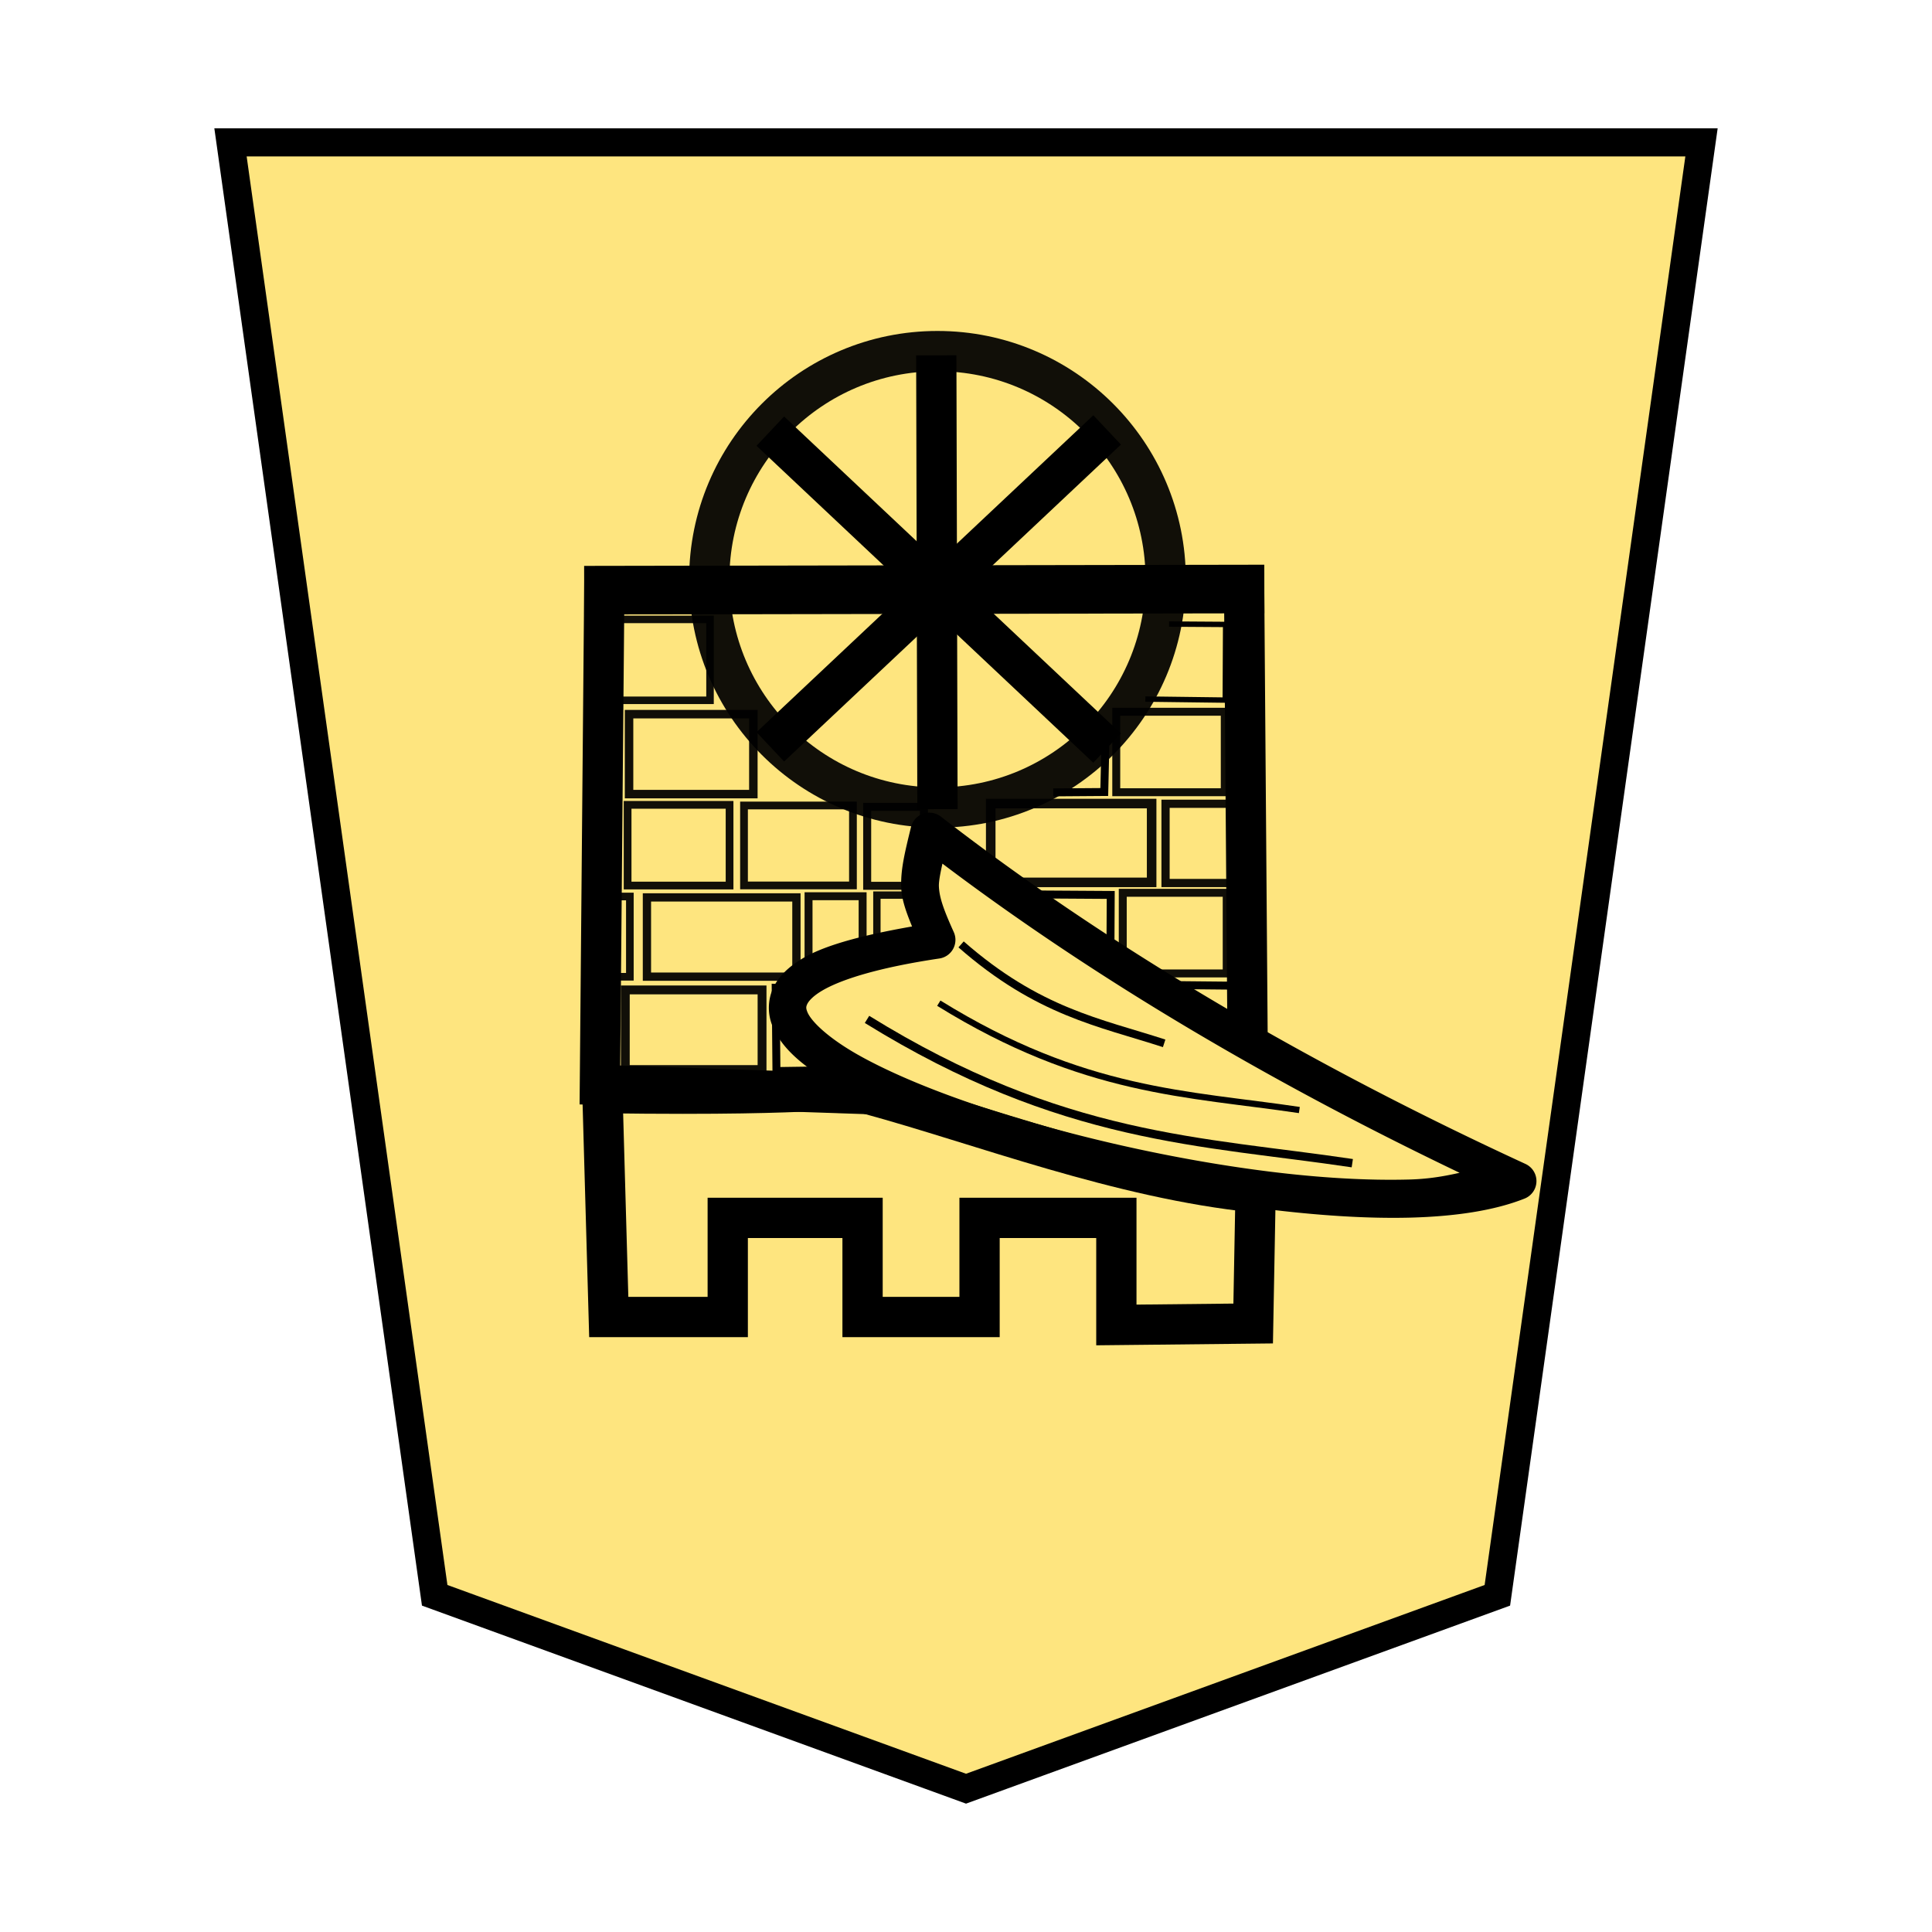 <svg xmlns="http://www.w3.org/2000/svg" width="136" height="136" viewBox="0 0 35.983 35.983"><path fill="#fee57f" stroke="#000" stroke-width=".523" d="M27.888 29.712l-9.896 3.602-9.896-3.602-3.803-27.06H31.69z"/><path d="M23.34 24.65l.045-2.441c-2.531-.258-5.112-1.26-7.205-1.83-.767-.186-.387.042-4.96-.02l.118 4.17h2.216v-1.846h2.511v1.846h2.179v-1.846h2.548v1.994z" fill="none" stroke="#000" stroke-width=".75"/><path opacity=".93" fill="none" stroke="#000" stroke-width=".148" stroke-linecap="square" paint-order="fill markers stroke" d="M16.066 17.862h-1.007v-1.17h1.007z"/><path style="line-height:normal;font-variant-ligatures:normal;font-variant-position:normal;font-variant-caps:normal;font-variant-numeric:normal;font-variant-alternates:normal;font-feature-settings:normal;text-indent:0;text-align:start;text-decoration-line:none;text-decoration-style:solid;text-decoration-color:#000;text-transform:none;text-orientation:mixed;white-space:normal;shape-padding:0;isolation:auto;mix-blend-mode:normal;solid-color:#000;solid-opacity:1" d="M26.264 22.553c.82-.022 1.536-.128 2.085-.346a.226.226 0 00.011-.415c-3.928-1.81-7.685-3.983-10.914-6.485a.226.226 0 00-.357.125c-.12.491-.194.793-.178 1.11.012.242.129.514.251.81-.962.162-1.72.35-2.15.606-.239.142-.413.306-.504.507a.77.77 0 00.008.628c.175.396.593.72 1.168 1.048.575.326 1.316.641 2.159.934 1.685.584 3.775 1.072 5.709 1.314.967.121 1.892.185 2.712.164zm-.007-.46c-.79.022-1.7-.032-2.649-.151-1.899-.238-3.968-.722-5.618-1.294-.825-.286-1.544-.595-2.082-.9-.538-.306-.884-.622-.98-.837-.047-.107-.047-.175-.008-.26.038-.083.135-.193.325-.306.38-.226 1.11-.45 2.233-.617a.226.226 0 00.172-.316c-.198-.438-.277-.667-.288-.893-.008-.151.06-.413.11-.652 3.025 2.305 6.477 4.31 10.092 6.018-.4.089-.77.193-1.307.208z" color="#000" font-weight="400" font-family="sans-serif" overflow="visible" stroke="#000" stroke-width=".25" stroke-linejoin="round"/><path d="M23.236 19.408l-.067-8.79M16.623 20.393l-5.45-.186.085-9.592" fill="none" stroke="#000" stroke-width=".75"/><circle cx="-48.977" cy="266.331" r="6.214" opacity=".93" fill="none" stroke="#000" stroke-width="1.097" stroke-linecap="square" paint-order="fill markers stroke" transform="rotate(180 -8.02 96.48) scale(.684)"/><g fill="none" stroke="#000"><path d="M17.46 15.07l-.022-8.452" stroke-width=".75"/><path d="M10.88 10.992l12.668-.022" stroke-width=".905"/><path d="M14.347 8.03l6.272 5.903M20.62 8.007l-6.273 5.903" stroke-width=".75"/></g><path d="M16.148 18.986c3.642 2.255 6.246 2.261 9.038 2.678" fill="none" stroke="#000" stroke-width=".156"/><path d="M17.485 18.684c2.706 1.676 4.64 1.68 6.715 1.99" fill="none" stroke="#000" stroke-width=".116"/><path d="M17.9 17.589c1.437 1.26 2.583 1.454 3.782 1.843" fill="none" stroke="#000" stroke-width=".148"/><path opacity=".93" fill="none" stroke="#000" stroke-width=".165" stroke-linecap="square" paint-order="fill markers stroke" d="M14.193 19.92h-2.547v-1.483h2.547z"/><path opacity=".93" fill="none" stroke="#000" stroke-width=".154" stroke-linecap="square" paint-order="fill markers stroke" d="M14.833 18.19h-2.784v-1.476h2.784z"/><path opacity=".93" fill="none" stroke="#000" stroke-width=".144" stroke-linecap="square" paint-order="fill markers stroke" d="M13.588 16.493h-1.899V14.99h1.899z"/><path opacity=".93" fill="none" stroke="#000" stroke-width=".158" stroke-linecap="square" paint-order="fill markers stroke" d="M14.031 14.79h-2.315v-1.489h2.315z"/><path opacity=".93" fill="none" stroke="#000" stroke-width=".142" stroke-linecap="square" paint-order="fill markers stroke" d="M11.731 18.192h-.65v-1.495h.65z"/><path opacity=".93" fill="none" stroke="#000" stroke-width=".14" stroke-linecap="square" paint-order="fill markers stroke" d="M13.224 13.043h-1.802v-1.507h1.802z"/><path opacity=".93" fill="none" stroke="#000" stroke-width=".144" stroke-linecap="square" paint-order="fill markers stroke" d="M15.886 16.491h-2.029v-1.489h2.029z"/><path opacity=".93" fill="none" stroke="#000" stroke-width=".149" stroke-linecap="square" paint-order="fill markers stroke" d="M17.208 16.498h-1.057v-1.47h1.057z"/><path opacity=".93" fill="none" stroke="#000" stroke-width=".137" stroke-linecap="square" paint-order="fill markers stroke" d="M17.199 17.553h-.867v-.882h.867z"/><path opacity=".93" fill="none" stroke="#000" stroke-width=".178" stroke-linecap="square" paint-order="fill markers stroke" d="M21.449 16.434h-2.997v-1.468h2.997z"/><path opacity=".93" fill="none" stroke="#000" stroke-width=".148" stroke-linecap="square" paint-order="fill markers stroke" d="M22.847 18.13h-1.936v-1.502h1.936z"/><path opacity=".93" fill="none" stroke="#000" stroke-width=".153" stroke-linecap="square" paint-order="fill markers stroke" d="M23.037 16.446h-1.329V14.97h1.329z"/><path opacity=".93" fill="none" stroke="#000" stroke-width=".148" stroke-linecap="square" paint-order="fill markers stroke" d="M22.811 14.755H20.79v-1.499h2.021z"/><path d="M21.332 13.02l1.488.019.007-1.409-1.053-.007" fill="none" stroke="#000" stroke-width=".1"/><path d="M15.451 19.934l-.99.014-.014-1.548.432.028M19.617 14.758l.95-.007.02-.868M20.681 17.828l.006-1.16-1.707-.011M23.093 18.974v-.615l-1.522-.015" fill="none" stroke="#000" stroke-width=".148"/></svg>